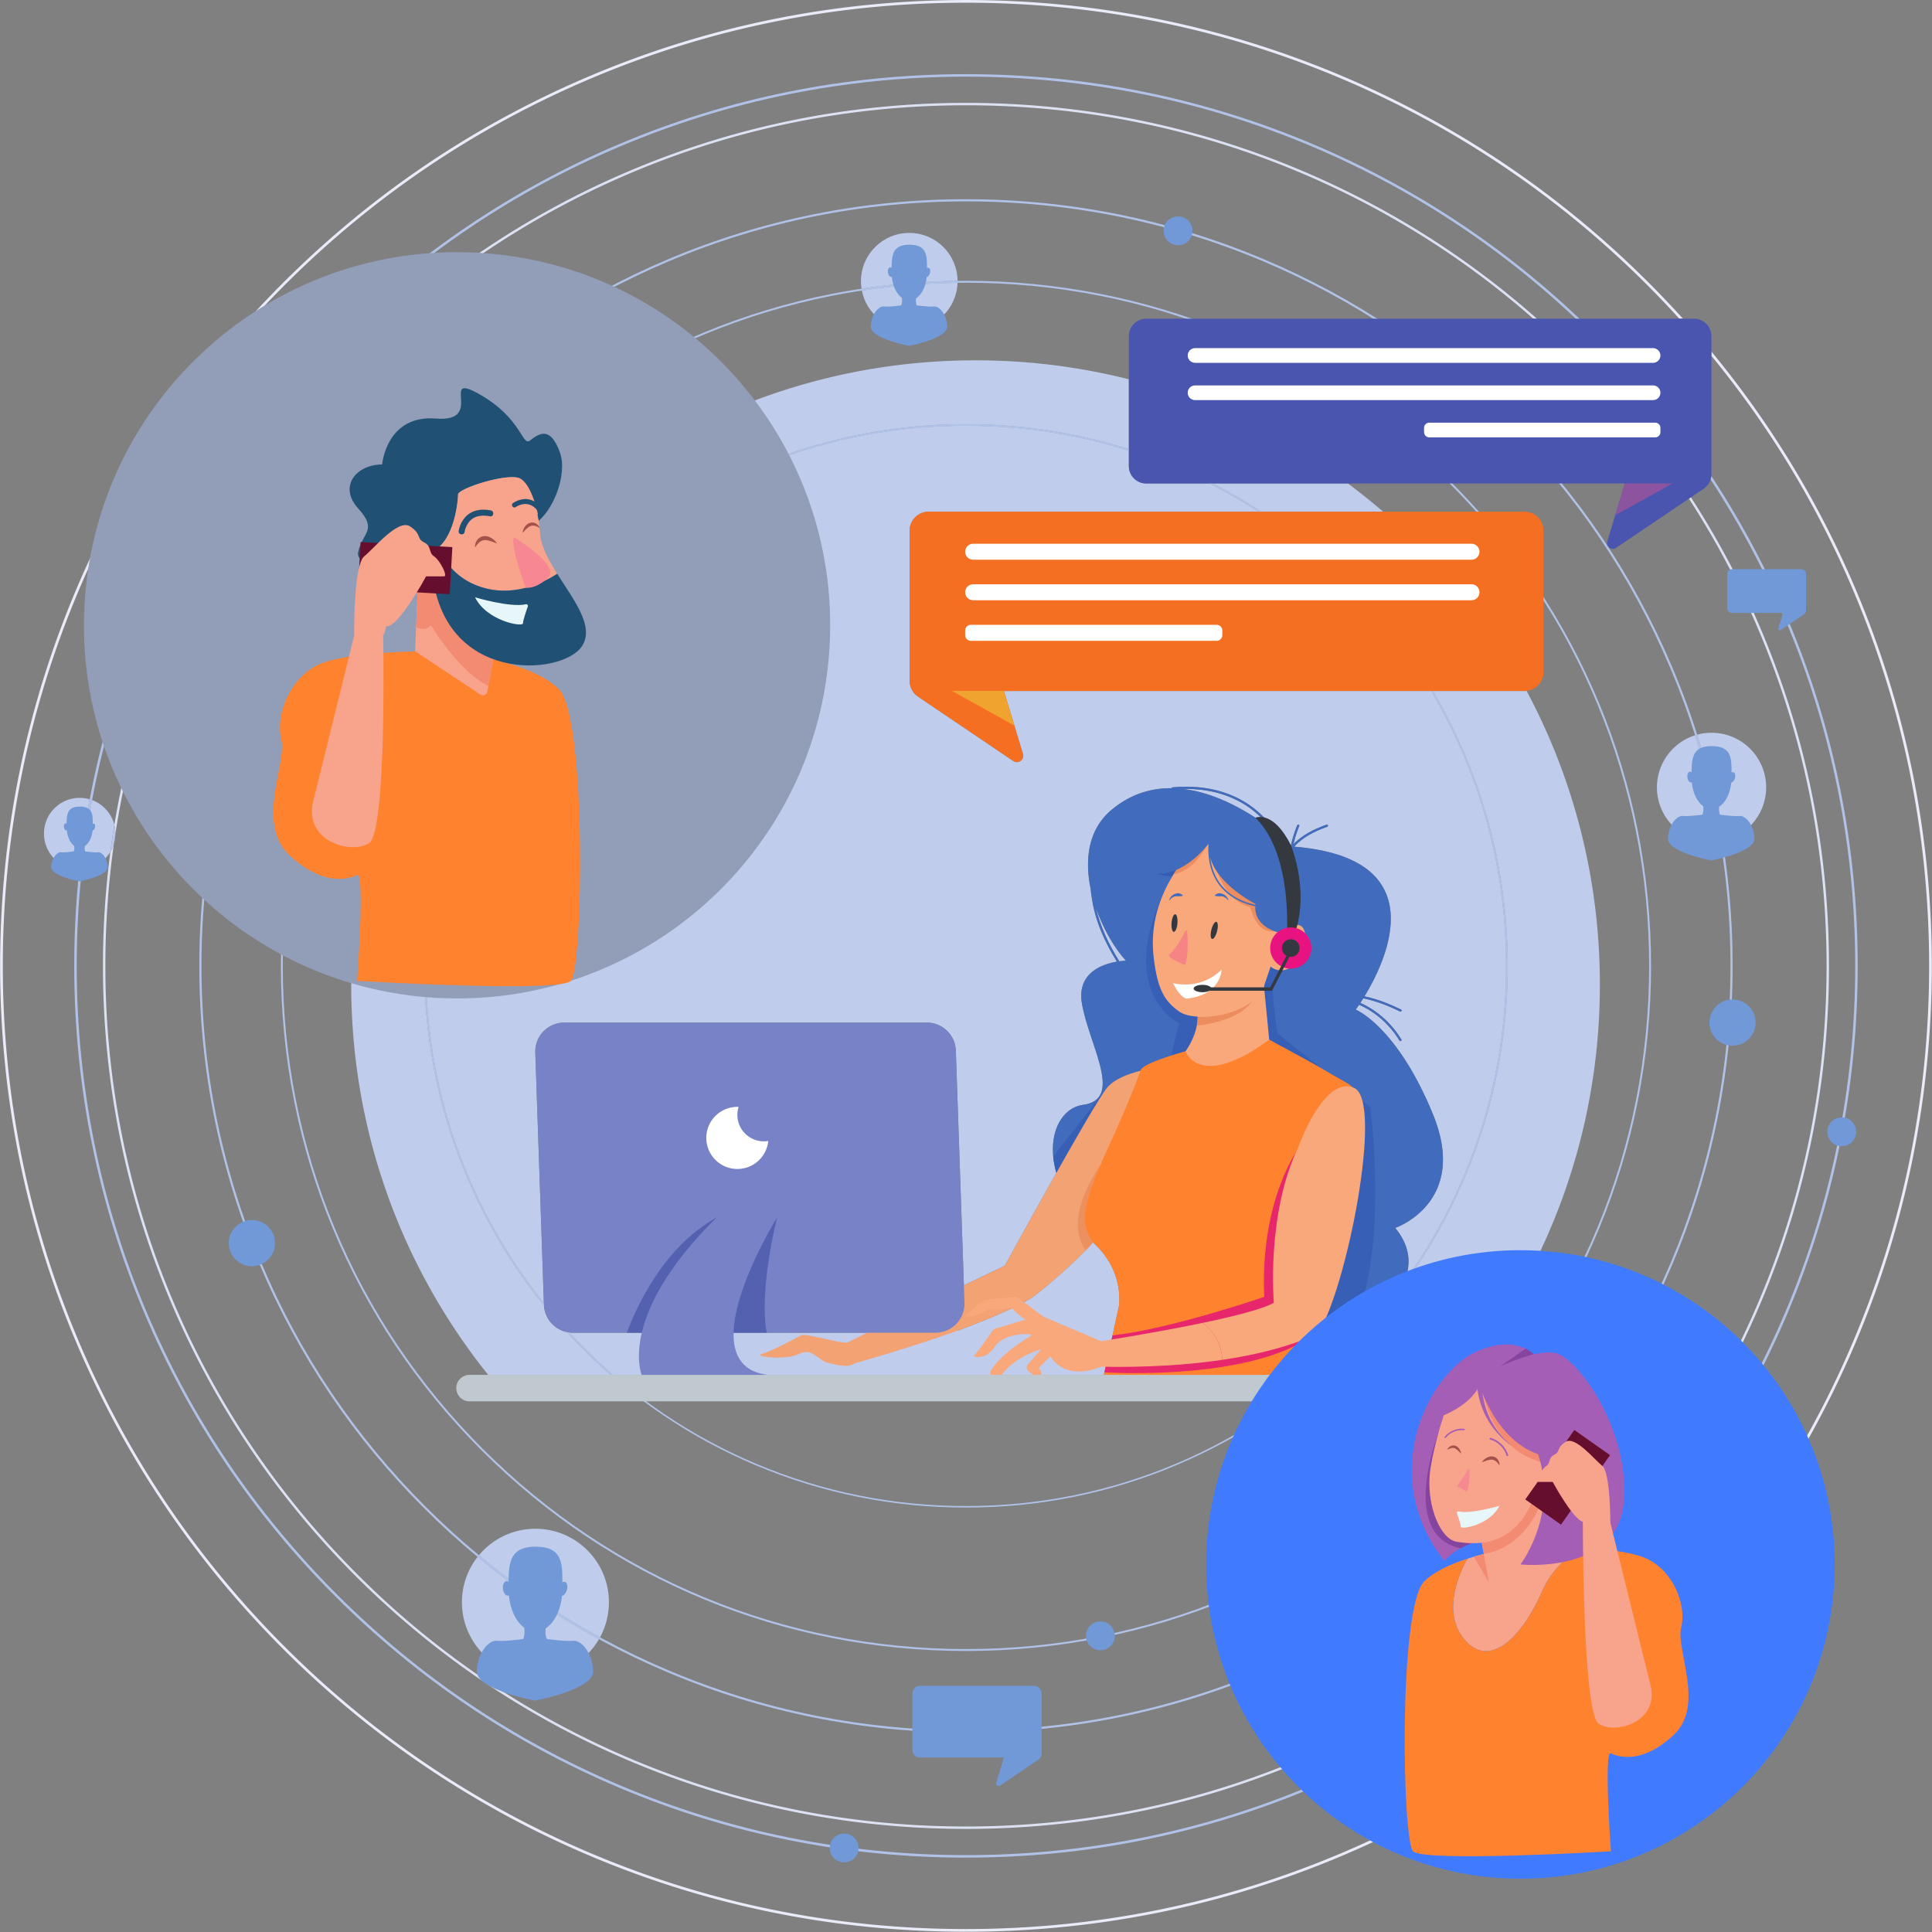 <svg width="6664" height="6664" fill="none" xmlns="http://www.w3.org/2000/svg"><rect width="100%" height="100%" fill="#808080" stroke="none"/><path d="M3331.89 975.146c-629.43 0-1221.19 245.134-1666.27 690.204-445.07 445.07-690.188 1036.83-690.188 1666.26 0 629.44 245.118 1221.2 690.188 1666.25 445.08 445.09 1036.84 690.22 1666.27 690.22 629.44 0 1221.2-245.13 1666.27-690.22 445.07-445.05 690.19-1036.81 690.19-1666.25 0-629.43-245.12-1221.19-690.19-1666.26-445.07-445.07-1036.83-690.204-1666.27-690.204zm0 4719.534c-631.2 0-1224.62-245.81-1670.94-692.12-446.33-446.34-692.122-1039.76-692.122-1670.95 0-631.2 245.792-1224.62 692.122-1670.94 446.32-446.33 1039.74-692.139 1670.94-692.139s1224.62 245.809 1670.95 692.139c446.32 446.32 692.12 1039.74 692.12 1670.94 0 631.19-245.8 1224.61-692.12 1670.95-446.33 446.31-1039.75 692.12-1670.95 692.12" fill="#B1C2E8"/><path d="M3331.89 694.596c-355.98 0-701.32 69.729-1026.43 207.234-314.01 132.81-596.02 322.95-838.2 565.13-242.17 242.17-432.31 524.18-565.13 838.2-137.5 325.1-207.219 670.44-207.219 1026.43 0 355.98 69.719 701.34 207.219 1026.43 132.82 314.03 322.96 596.04 565.13 838.21 242.18 242.16 524.19 432.32 838.2 565.13 325.11 137.5 670.45 207.22 1026.43 207.22 355.99 0 701.34-69.72 1026.45-207.22 314.01-132.81 596.01-322.97 838.18-565.13 242.18-242.17 432.33-524.18 565.15-838.21 137.5-325.09 207.21-670.45 207.21-1026.43 0-355.99-69.71-701.33-207.21-1026.43-132.82-314.02-322.97-596.03-565.15-838.2-242.17-242.18-524.17-432.32-838.18-565.13-325.11-137.505-670.46-207.234-1026.45-207.234zm0 5281.384c-356.98 0-703.29-69.92-1029.3-207.8-314.89-133.2-597.7-323.86-840.56-566.73-242.85-242.84-433.51-525.65-566.704-840.54-137.897-326.01-207.818-672.32-207.818-1029.32 0-356.99 69.921-703.3 207.818-1029.31 133.194-314.91 323.854-597.7 566.704-840.55 242.86-242.86 525.67-433.54 840.56-566.716 326.01-137.89 672.32-207.819 1029.3-207.819 357 0 703.31 69.929 1029.33 207.819 314.89 133.176 597.7 323.856 840.53 566.716 242.86 242.85 433.54 525.64 566.72 840.55 137.9 326.01 207.82 672.32 207.82 1029.31 0 357-69.92 703.31-207.82 1029.32-133.18 314.89-323.86 597.7-566.72 840.54-242.83 242.87-525.64 433.53-840.53 566.73-326.02 137.88-672.33 207.8-1029.33 207.8z" fill="#B1C2E8"/><path d="M3331.89 1468.43c-251.51 0-495.52 49.26-725.23 146.41-221.85 93.85-421.12 228.19-592.23 399.3-171.1 171.1-305.45 370.37-399.29 592.22-97.15 229.71-146.42 473.7-146.42 725.23 0 251.53 49.27 495.54 146.42 725.24 93.84 221.86 228.19 421.11 399.29 592.24 171.11 171.1 370.38 305.44 592.23 399.29 229.71 97.15 473.72 146.4 725.23 146.4 251.53 0 495.54-49.25 725.24-146.4 221.86-93.85 421.13-228.19 592.23-399.29 171.11-171.13 305.45-370.38 399.29-592.24 97.16-229.7 146.41-473.71 146.41-725.24 0-251.53-49.25-495.52-146.41-725.23-93.84-221.85-228.18-421.12-399.29-592.22-171.1-171.11-370.37-305.45-592.23-399.3-229.7-97.15-473.71-146.41-725.24-146.41zm0 3731.56c-252.22 0-496.92-49.4-727.26-146.83-222.49-94.1-422.3-228.82-593.89-400.4-171.58-171.6-306.3-371.42-400.4-593.9-97.44-230.35-146.85-475.03-146.85-727.27 0-252.22 49.41-496.92 146.85-727.26 94.1-222.48 228.82-422.3 400.4-593.89 171.59-171.58 371.4-306.3 593.89-400.42 230.34-97.42 475.04-146.83 727.26-146.83 252.24 0 496.94 49.41 727.27 146.83 222.48 94.12 422.3 228.84 593.9 400.42 171.58 171.59 306.3 371.41 400.4 593.89 97.43 230.34 146.83 475.04 146.83 727.26 0 252.24-49.4 496.92-146.83 727.27-94.1 222.48-228.82 422.3-400.4 593.9-171.6 171.58-371.42 306.3-593.9 400.4-230.33 97.43-475.03 146.83-727.27 146.83z" fill="#B1C2E8"/><path d="M3331.9 6308.39c-401.86 0-791.71-78.7-1158.71-233.93-354.46-149.93-672.81-364.57-946.19-637.95-273.39-273.37-488.025-591.74-637.953-946.2-155.231-366.99-233.934-756.84-233.934-1158.71 0-132.6 8.57-263.87 25.627-393.46a122.696 122.696 0 0012.22-27.92c-19.648 138.63-29.523 279.25-29.523 421.38 0 400.75 78.487 789.5 233.278 1155.46 149.509 353.49 363.548 670.95 636.165 943.56 272.62 272.63 590.08 486.66 943.56 636.17 365.97 154.8 754.71 233.26 1155.46 233.26 400.74 0 789.48-78.46 1155.45-233.26 43.76-18.51 86.97-38.01 129.6-58.47 2.08 2.1 4.09 4.17 6.18 6.26a2978.55 2978.55 0 01-132.53 59.88c-366.99 155.23-756.84 233.93-1158.7 233.93zm2576.47-1484.41c-1.9-2.21-3.83-4.43-5.77-6.63 61.41-106.16 116.29-216.34 164.48-330.29 154.8-365.96 233.27-754.71 233.27-1155.46 0-400.74-78.47-789.48-233.27-1155.46-67.51-159.64-148.2-311.93-241.5-456.07l6.89-4.66c93.61 144.58 174.56 297.35 242.29 457.49 155.23 367 233.93 756.83 233.93 1158.7s-78.7 791.72-233.93 1158.71c-48.7 115.14-104.23 226.45-166.39 333.67zM398.002 2876.08c0-.29.006-.57.006-.86 0-10.21-1.251-20.14-3.594-29.63 29.479-179.83 75.48-356.14 137.794-527.93.866 5.65 1.786 11.36 2.741 16.99-62.873 176.11-108.597 356.96-136.947 541.43zm930.648-1746.45c249.66-227.539 533.14-409.171 844.54-540.875 367-155.23 756.85-233.929 1158.71-233.929s791.71 78.699 1158.7 233.929c297.41 125.796 569.42 297.165 810.75 510.555h-12.57c-238.91-209.913-507.72-378.667-801.43-502.893C4121.38 441.618 3732.64 363.15 3331.9 363.15c-400.75 0-789.49 78.468-1155.46 233.267-305.94 129.396-584.87 307.135-831.12 529.343-5.57 1.24-11.13 2.54-16.67 3.87" fill="#DCE2F4"/><path d="M3331.89 6663.12c-449.75 0-886.05-88.09-1296.78-261.81-396.71-167.8-753.01-408-1058.957-713.97-305.966-305.97-546.186-662.26-713.972-1058.96C88.452 4217.64.367 3781.34.367 3331.59s88.085-886.05 261.814-1296.78C429.967 1638.1 670.187 1281.8 976.153 975.852 1282.1 669.886 1638.4 429.68 2035.11 261.88 2445.84 88.157 2882.14.057 3331.89.057s886.06 88.1 1296.79 261.823c396.7 167.8 752.99 408.006 1058.96 713.972a3399.601 3399.601 0 01117.41 123.438h-12.59a3377.84 3377.84 0 00-111.42-116.853c-305.11-305.104-660.38-544.648-1055.99-711.971C4215.46 97.22 3780.39 9.381 3331.89 9.381c-448.5 0-883.57 87.839-1293.15 261.085-395.6 167.323-750.9 406.867-1056.001 711.971C677.628 1287.54 438.093 1642.84 270.753 2038.44 97.523 2448.02 9.69 2883.1 9.69 3331.59c0 448.5 87.832 883.57 261.063 1293.14 167.34 395.62 406.875 750.9 711.986 1056.01 305.101 305.1 660.401 544.66 1056.001 711.98 409.58 173.23 844.65 261.07 1293.15 261.07 448.5 0 883.57-87.84 1293.16-261.07 116.26-49.17 229.05-104.59 338.09-166.07 3.99 1.33 7.96 2.66 11.96 3.95-111.64 63.33-227.19 120.29-346.42 170.71-410.73 173.72-847.04 261.81-1296.79 261.81zm2764.94-1471.81c-.99-4.08-1.99-8.17-3.03-12.22 116.76-174.21 216.76-359.37 299.22-554.36 173.25-409.57 261.09-844.64 261.09-1293.14 0-448.49-87.84-883.57-261.09-1293.15-124.31-293.93-288.51-565.62-489.84-810.98v-14.68c205.19 248.35 372.28 523.77 498.43 822.03 173.72 410.73 261.81 847.03 261.81 1296.78s-88.09 886.05-261.81 1296.79c-83.81 198.13-185.68 386.19-304.78 562.93" fill="#E9EBF8"/><path d="M3331.87 264.369c-414.07 0-815.77 81.1-1193.89 241.037-365.25 154.491-693.28 375.649-974.97 657.334-281.687 281.69-502.848 609.72-657.333 974.95C345.741 2515.85 264.64 2917.53 264.64 3331.6c0 414.08 81.101 815.76 241.037 1193.91 154.485 365.24 375.646 693.27 657.333 974.94 281.69 281.71 609.72 502.87 974.97 657.34 378.12 159.95 779.82 241.04 1193.89 241.04 414.08 0 815.77-81.09 1193.91-241.04 365.25-154.47 693.28-375.63 974.96-657.34 281.67-281.67 502.83-609.7 657.32-974.94 159.96-378.15 241.04-779.83 241.04-1193.91 0-414.07-81.08-815.75-241.04-1193.91-154.49-365.23-375.65-693.26-657.32-974.95-281.68-281.685-609.71-502.843-974.96-657.334-378.14-159.937-779.83-241.037-1193.91-241.037zm0 6143.081c-415.24 0-818.04-81.34-1197.25-241.74-366.26-154.92-695.21-376.69-977.7-659.16-282.467-282.47-504.247-611.41-659.165-977.69-160.393-379.2-241.716-782.02-241.716-1197.26 0-415.22 81.323-818.04 241.716-1197.25 154.918-366.26 376.698-695.21 659.165-977.69 282.49-282.482 611.44-504.256 977.7-659.178 379.21-160.383 782.01-241.714 1197.25-241.714s818.06 81.331 1197.26 241.714c366.27 154.922 695.22 376.696 977.69 659.178 282.47 282.48 504.26 611.43 659.17 977.69 160.4 379.21 241.73 782.03 241.73 1197.25 0 415.24-81.33 818.06-241.73 1197.26-154.91 366.28-376.7 695.22-659.17 977.69-282.47 282.47-611.42 504.24-977.69 659.16-379.2 160.4-782.02 241.74-1197.26 241.74" fill="#B1C2E8"/><path d="M3136.29 1136.62c-81.03 0-148.54-57.84-163.53-134.46 108.38-16.476 218.59-25.507 330.05-26.845-2.8 89.545-76.28 161.305-166.52 161.305zm-164.66-140.966c-1.3-8.37-1.96-16.924-1.96-25.648 0-92.024 74.59-166.615 166.62-166.615 91.59 0 165.9 73.899 166.61 165.323-111.87 1.339-222.51 10.4-331.27 26.94z" fill="#BFCCEC"/><path d="M2972.75 1002.16c-.42-2.169-.8-4.323-1.14-6.508 108.76-16.54 219.4-25.602 331.28-26.941v1.293c0 1.784-.04 3.539-.1 5.308-111.45 1.339-221.66 10.37-330.04 26.848z" fill="#B1C2E8"/><path d="M3267.22 1125.71c-1.99-42.65-27.79-70.4-45.64-68.43-17.85 1.98-59.5-3.97-59.5-3.97-3.06-6.79-3.44-15.5-2.64-24.02 19.31-12.48 33.63-40.141 37.05-73.591 4.37-.877 8.92-6.077 11.06-13.201 2.66-8.755.68-17.094-4.42-18.648-1.84-.554-3.84-.123-5.77 1.062.28-45.835-1.26-80.869-61.02-80.869-56.46 0-60.65 34.542-60.91 79.93-1.62-1.323-3.4-1.984-5.2-1.769-5.26.631-8.66 8.508-7.57 17.602 1.09 9.077 6.26 15.924 11.54 15.293l1.89-.569c3.08 32.633 16.54 59.93 34.91 73.22 1 9 .77 18.36-2.47 25.56 0 0-41.65 5.95-59.52 3.97-17.84-1.97-43.62 25.78-45.6 68.43-1.89 40.52 119.72 64.92 131.89 67.26 12.17-2.34 133.79-26.74 131.92-67.26" fill="#7199D7"/><path d="M1846.82 5780.12c-140.03 0-253.55-113.52-253.55-253.53 0-59.02 20.16-113.32 53.97-156.4 130.48 108.11 270.41 202.96 418.8 283.88-43.95 75.37-125.66 126.05-219.22 126.05zm222.85-132.5c-148.05-80.72-287.61-175.31-417.78-283.18 46.5-55.85 116.56-91.41 194.93-91.41 140.02 0 253.54 113.52 253.54 253.56 0 43.82-11.12 85.06-30.69 121.03z" fill="#BFCCEC"/><path d="M2066.02 5654.07c-148.38-80.92-288.32-175.77-418.79-283.88 1.5-1.93 3.06-3.86 4.64-5.75 130.17 107.87 269.74 202.46 417.78 283.18-1.19 2.17-2.39 4.31-3.63 6.45z" fill="#B1C2E8"/><path d="M2046.05 5763.51c-3.01-64.89-42.26-107.14-69.42-104.11-27.17 3.01-90.56-6.05-90.56-6.05-4.65-10.34-5.23-23.57-4.02-36.54 29.37-19 51.19-61.11 56.39-112.01 6.63-1.31 13.56-9.23 16.83-20.08 4.03-13.32 1.02-26.02-6.7-28.37-2.84-.83-5.87-.19-8.81 1.6.42-69.75-1.9-123.04-92.83-123.04-85.95 0-92.32 52.57-92.72 121.61-2.45-2-5.16-3.02-7.89-2.69-8.04.96-13.19 12.95-11.53 26.78 1.66 13.83 9.53 24.25 17.54 23.28l2.89-.86c4.68 49.67 25.16 91.19 53.13 111.42 1.53 13.7 1.16 27.95-3.77 38.9 0 0-63.39 9.06-90.56 6.05-27.16-3.03-66.41 39.22-69.42 104.11-2.86 61.67 182.2 98.8 200.73 102.37 18.52-3.57 203.58-40.7 200.72-102.37" fill="#7199D7"/><path d="M5903.55 2904.19c-104 0-188.34-84.33-188.34-188.34 0-84.27 55.35-155.61 131.68-179.67 37.88 119.67 67 241.69 87.28 365.54-9.97 1.63-20.2 2.47-30.62 2.47zm37.9-3.8a2613.203 2613.203 0 00-87.47-366.29c15.8-4.31 32.42-6.6 49.57-6.6 104.05 0 188.36 84.33 188.36 188.35 0 91.04-64.59 167-150.46 184.54z" fill="#BFCCEC"/><path d="M5934.17 2901.71a2606.649 2606.649 0 00-87.29-365.54c2.34-.73 4.71-1.43 7.1-2.07a2614.603 2614.603 0 0187.47 366.29c-2.42.49-4.84.94-7.28 1.32" fill="#B1C2E8"/><path d="M6051.54 2891.86c-2.25-48.22-31.4-79.6-51.57-77.36-20.19 2.25-67.27-4.47-67.27-4.47-3.45-7.68-3.89-17.53-2.99-27.16 21.82-14.12 38.02-45.4 41.89-83.21 4.92-.98 10.07-6.84 12.52-14.91 2.98-9.89.74-19.34-5.02-21.08-2.07-.63-4.34-.13-6.5 1.19.29-51.82-1.44-91.39-68.98-91.39-63.84 0-68.58 39.05-68.87 90.33-1.83-1.48-3.83-2.25-5.88-2-5.95.72-9.78 9.63-8.55 19.89 1.23 10.28 7.06 18.02 13.03 17.3l2.14-.65c3.48 36.91 18.69 67.76 39.47 82.79 1.13 10.17.87 20.74-2.8 28.9 0 0-47.09 6.72-67.27 4.47-20.17-2.24-49.33 29.14-51.56 77.36-2.14 45.81 135.33 73.38 149.11 76.03 13.75-2.65 151.22-30.22 149.1-76.03M948.573 4287.84c0 44-35.683 79.68-79.689 79.68-44.013 0-79.689-35.68-79.689-79.68 0-44 35.676-79.7 79.689-79.7 44.006 0 79.689 35.7 79.689 79.7zM6055.7 3527.2c0 44.01-35.67 79.69-79.69 79.69-44 0-79.68-35.68-79.68-79.69 0-44.02 35.68-79.7 79.68-79.7 44.02 0 79.69 35.68 79.69 79.7zM4102.43 827.18c-17.14 21.464-48.47 24.972-69.92 7.817-21.48-17.156-24.95-48.451-7.81-69.93 17.15-21.448 48.45-24.94 69.91-7.8 21.48 17.155 24.96 48.465 7.82 69.913zm-257.9 4806.89c4.65 27.09-13.54 52.8-40.62 57.45-27.06 4.65-52.79-13.51-57.43-40.61-4.67-27.07 13.52-52.8 40.6-57.45 27.06-4.64 52.79 13.53 57.45 40.61zm-883.77 731.65c4.65 27.1-13.54 52.79-40.61 57.45-27.07 4.66-52.79-13.52-57.44-40.6-4.66-27.08 13.52-52.79 40.6-57.45 27.08-4.66 52.79 13.52 57.45 40.6zm3441-2470.26c4.64 27.08-13.54 52.8-40.61 57.45-27.08 4.65-52.8-13.52-57.46-40.6-4.65-27.08 13.54-52.81 40.61-57.46 27.08-4.64 52.79 13.53 57.46 40.61M1381.52 961.586c4.64 27.064-13.53 52.794-40.61 57.454-27.07 4.64-52.8-13.54-57.45-40.622-4.64-27.079 13.53-52.805 40.61-57.452 27.08-4.646 52.8 13.541 57.45 40.62z" fill="#7199D7"/><path d="M273.777 2998.36c-67.517-.59-122.089-55.5-122.089-123.15 0-68.01 55.143-123.15 123.16-123.15 12.007 0 23.613 1.72 34.587 4.92a3060.86 3060.86 0 00-35.658 241.38zm8.679-.23c8.624-80.1 20.368-159.6 35.22-238.41 37.851 14.03 66.917 46.14 76.726 85.85a2960.98 2960.98 0 00-13.674 92.55c-20.26 34.02-56.447 57.45-98.272 60.01zm110.492-87.92c1.609-11.38 3.298-22.79 5.042-34.14-.085 11.85-1.839 23.31-5.042 34.14z" fill="#BFCCEC"/><path d="M380.719 2938.11c4.075-30.94 8.63-61.8 13.673-92.54a123.407 123.407 0 013.594 29.63c0 .29-.006.57-.006.86a2951.715 2951.715 0 00-5.042 34.14 122.426 122.426 0 01-12.219 27.91z" fill="#B9C7EA"/><path d="M274.868 2998.36h-1.071a3060.86 3060.86 0 0135.658-241.38c2.79.82 5.543 1.73 8.241 2.74a3050.158 3050.158 0 00-35.22 238.41c-2.519.15-5.054.23-7.608.23z" fill="#B1C2E8"/><path d="M371.616 2990.3c-1.46-31.53-20.53-52.06-33.723-50.59-13.192 1.47-43.976-2.93-43.976-2.93-2.259-5.01-2.548-11.46-1.953-17.75 14.261-9.23 24.858-29.68 27.383-54.39 3.221-.65 6.586-4.49 8.179-9.76 1.954-6.47.498-12.64-3.27-13.78-1.358-.42-2.837-.09-4.272.78.21-33.89-.927-59.77-45.089-59.77-41.741 0-44.835 25.54-45.027 59.08l-3.836-1.31c-3.9.46-6.413 6.28-5.594 13 .798 6.71 4.616 11.77 8.516 11.31l1.406-.43c2.265 24.14 12.218 44.31 25.795 54.13.746 6.66.572 13.57-1.82 18.89 0 0-30.791 4.4-43.989 2.93-13.192-1.47-32.257 19.06-33.717 50.59-1.388 29.94 88.499 47.97 97.49 49.71 8.992-1.74 98.892-19.77 97.497-49.71z" fill="#7199D7"/><path d="M4660.59 4742.31H4557.1c32.88-28.62 64.88-58.48 95.95-89.55 171.58-171.6 306.3-371.42 400.4-593.9 97.43-230.34 146.83-475.02 146.83-727.26 0-252.23-49.4-496.92-146.83-727.27-32.31-76.41-69.42-150.13-111.16-220.97h316.64c2.25 0 4.48-.11 6.68-.34 161.38 302.04 252.82 646.95 252.82 1013.32 0 412.04-115.75 797.07-316.47 1124.32-207.54 9.88-396.19 91.96-541.37 221.65zm-111.46 0h-5.31l-39.02-151.75c62.01-3.4 118.49-15.31 167.23-33.54 53.92-20.19 98.32-48.1 130.28-80.83-47.13 60.39-98.17 118.07-152.96 172.88-32.41 32.4-65.83 63.5-100.22 93.24zm-741.62 0H2114.65a1891.6 1891.6 0 01-100.22-93.24c-17.36-17.37-34.33-35-50.93-52.93 4.17.52 8.43.8 12.74.8h1250.42c26.05 0 49.71-9.92 67.48-26.15 2.38 6.2 4.62 12.77 6.66 19.72 95.6-34.54 220.68-87.24 265.87-119.64 0 0 91.32-69.92 177.86-158.2 8.85-9.02 17.64-18.22 26.28-27.57 3 3.55 6.28 7.03 9.8 10.45 55.95 54.11 86.61 129.15 79.2 207.95l-52.3 238.81zm-1700.83 0h-422.85c-295.57-368.68-472.4-836.68-472.4-1345.97 0-82.18 4.6-163.23 13.57-243.01 6.11 2.14 12.31 4.27 18.46 6.31 71.46 23.68 146.4 39.98 224.04 47.98-2.68 41.09-4.02 82.45-4.02 123.98 0 252.24 49.41 496.92 146.85 727.26 67.94 160.66 157.07 309.51 265.97 444.43 2.93 45.28 35.79 82.16 78.77 91.41a1912.73 1912.73 0 0055.66 58.06c31.07 31.07 63.07 60.93 95.95 89.55zm-230.71-247.78c-106.61-133.1-193.99-279.65-260.84-437.7-97.15-229.7-146.42-473.7-146.42-725.23 0-41.38 1.34-82.52 3.99-123.46 14.95 1.46 30.06 2.63 45.22 3.46 19.94 1.11 39.79 1.66 59.53 1.66 149 0 291.48-31.18 420.9-87.67 354.01-154.49 610.05-498.19 632.95-910.17 1.09-19.91 1.64-39.73 1.64-59.42.02-178.57-44.77-347.85-124.18-496.4 32.11-15.82 64.75-30.74 97.89-44.76 229.71-97.14 473.72-146.41 725.23-146.41 192.73 0 381.02 28.93 561.85 86.13v53.28c0 33.02 26.77 59.79 59.78 59.79h217.62a1851.905 1851.905 0 01170.09 97.41H3202.76c-35.91 0-65.03 29.11-65.03 65.04v518.74c0 21.6 10.72 41.78 28.61 53.89l328.83 222.16c3.94 2.66 8.14 3.85 12.22 3.85 13.57 0 25.59-13.16 20.99-28.33l-65.76-217.03h1473.59c42.27 71.45 79.79 145.86 112.43 223 97.16 229.72 146.41 473.71 146.41 725.24 0 251.53-49.25 495.53-146.41 725.23-56.19 132.88-126.91 257.62-211.36 373.08 33.2-59.7 29.32-128.81-24.8-194.43 0 0 255.02-86.95 130.35-391.51-124.69-304.55-266.55-361.56-266.55-361.56s4.43-5.95 11.6-16.62c57.79 24.98 107.72 71.07 139.24 123.52.79 1.28 1.93 1.8 3.08 1.8 2.63 0 5.26-2.74 3.51-5.64-32.1-53.35-82.79-100.46-141.52-126.2a716.6 716.6 0 0010.06-15.76c44.04 8.88 86.86 25.82 126.69 45.44.6.29 1.18.43 1.75.43 3.54 0 5.88-5.14 2.08-7.02-39.9-19.63-82.44-36.54-126.29-45.69 77.16-126.86 242.99-476.34-242.62-516.33 30.22-32.98 72.28-53.75 113.96-68.59 4.13-1.47 2.94-7.58-.72-7.58-.4 0-.83.08-1.31.24-41.71 14.85-83.17 35.05-114.19 67.27 4.66-21.45 11.78-42.49 19.89-62.62 1.13-2.75-1.15-4.57-3.5-4.57-1.54 0-3.11.77-3.82 2.54-8.91 22.09-16.57 45.14-21.2 68.65-7.57-7.12-24.88-22.88-49.65-42.57-13.25-19.77-28.42-38.22-44.3-54.59-71.41-73.62-167.69-104.99-267.24-104.99-15.85 0-31.79.8-47.71 2.33-1.85.19-3 1.4-3.43 2.84-.97-.02-1.96-.02-2.93-.02-68.83 0-138.82 20.49-203.71 74.7-81.28 67.91-92.87 172.06-72.13 272.19 1.25 15.9 4.14 31.31 5.79 41.55 12.19 74.99 44.9 145.42 84.9 209.92-49.67 8.39-139.24 38.33-120.61 144.95 25.51 145.96 145.6 329.93 3.29 349.08-63.1 8.48-111.69 77.28-102.32 177.76 1.68 17.94 5.2 36.89 10.82 56.68-89.25 158.33-177.78 320.3-177.78 320.3s-64.95 30.84-141.26 67.72l-27.74-809.68c-1.85-53.92-46.12-96.7-100.09-96.7H1946.45c-56.64 0-102.01 46.95-100.07 103.57l29.59 863.81zm2894.87-2729.49h-420.02a1854.841 1854.841 0 00-168.17-97.41h466.69c41.68 31.02 82.21 63.52 121.5 97.41zM2506.28 1655a1060.904 1060.904 0 00-120.5-177.2c293.75-150.2 626.58-234.96 979.15-234.96 182.43 0 359.65 22.71 528.8 65.41v240.83c-180.86-57.05-369.14-85.88-561.85-85.88-252.22 0-496.92 49.4-727.26 146.83-33.3 14.09-66.09 29.08-98.34 44.97" fill="#BFCCEC"/><path d="M4557.11 4742.31h-7.97c34.39-29.74 67.81-60.84 100.22-93.24 54.79-54.81 105.83-112.49 152.96-172.88 14.21-14.57 25.95-30.08 34.97-46.28 84.45-115.46 155.17-240.2 211.36-373.08 97.16-229.7 146.41-473.7 146.41-725.23 0-251.53-49.25-495.52-146.41-725.24-32.64-77.14-70.16-151.55-112.43-223h6.08c41.74 70.84 78.85 144.56 111.16 220.97 97.43 230.35 146.83 475.04 146.83 727.27 0 252.24-49.4 496.92-146.83 727.26-94.1 222.48-228.82 422.3-400.4 593.9a1898.016 1898.016 0 01-95.95 89.55zm-2442.45 0h-7.97a1898.016 1898.016 0 01-95.95-89.55c-19-19.01-37.57-38.37-55.67-58.06 2.77.6 5.59 1.07 8.44 1.44a1936.29 1936.29 0 0050.92 52.93c32.41 32.4 65.84 63.5 100.23 93.24zm-238.35-239.02c-108.9-134.92-198.03-283.77-265.97-444.43-97.44-230.34-146.85-475.02-146.85-727.26 0-41.53 1.34-82.89 4.02-123.98 1.75.18 3.44.35 5.2.52-2.65 40.94-3.99 82.08-3.99 123.46 0 251.53 49.27 495.53 146.42 725.23 66.85 158.05 154.23 304.6 260.84 437.7l.18 5.71c.05 1.02.09 2.03.15 3.05zm2474.52-2738.25h-9.6c-54.85-35.4-111.6-67.9-170.09-97.41h11.52a1854.841 1854.841 0 01168.17 97.41zM2508.77 1659.6c-.83-1.55-1.65-3.06-2.48-4.6 32.25-15.89 65.04-30.88 98.34-44.97 230.34-97.43 475.04-146.83 727.26-146.83 192.71 0 380.99 28.83 561.85 85.88v5.48c-180.83-57.2-369.12-86.13-561.85-86.13-251.51 0-495.52 49.27-725.23 146.41a1870.313 1870.313 0 00-97.89 44.76" fill="#B1C2E8"/><path d="M3860.77 3315.78c-35.47-56.82-65.01-117.99-80.23-183.26 25.9 74.51 66.09 141.17 103.23 181.26 0 0-9.17.13-23 2zm521.29-459.12c-70.19-52.63-181.71-121.19-300.86-135.36 3.42-.08 6.83-.12 10.25-.12 99.16 0 194.71 31.41 265.13 105.79 8.78 9.28 17.34 19.23 25.48 29.69" fill="#BFCCEC"/><path d="M4356.58 2826.97c8.79 9.28 17.34 19.23 25.48 29.7-70.19-52.64-181.71-121.2-300.86-135.37 102.81-2.23 202.54 28.74 275.38 105.67zm-576.04 305.55c25.9 74.52 66.09 141.17 103.23 181.27 0 0-9.17.12-23 2-35.47-56.83-65.01-118-80.23-183.27zm1162.31 711.45c-124.69-304.55-266.55-361.55-266.55-361.55s4.43-5.96 11.6-16.62c57.79 24.97 107.72 71.07 139.25 123.52 2.52 4.18 9.1.35 6.58-3.85-32.09-53.34-82.79-100.45-141.52-126.19 3.05-4.64 6.43-9.93 10.06-15.76 44.04 8.88 86.86 25.82 126.69 45.43 4.39 2.16 8.25-4.41 3.83-6.58-39.89-19.63-82.44-36.54-126.29-45.7 77.16-126.85 242.99-476.33-242.62-516.32 30.22-32.99 72.29-53.76 113.97-68.59 4.58-1.63 2.61-9-2.03-7.34-41.72 14.85-83.18 35.05-114.2 67.27 4.66-21.45 11.79-42.5 19.89-62.62 1.85-4.56-5.52-6.53-7.32-2.03-8.91 22.09-16.57 45.14-21.2 68.65-7.57-7.13-24.88-22.88-49.65-42.57-13.25-19.78-28.42-38.22-44.3-54.59-82.77-85.35-198.97-113.92-314.95-102.66-1.85.18-3 1.4-3.43 2.83-69.78-.58-140.83 19.71-206.63 74.68-81.29 67.92-92.87 172.07-72.13 272.2 1.24 15.89 4.13 31.31 5.78 41.54 12.19 74.99 44.9 145.43 84.9 209.93-49.66 8.38-139.24 38.32-120.61 144.95 25.51 145.95 145.6 329.92 3.29 349.08-142.29 19.14-210.85 345 293.03 649.25 503.86 304.26 982.98 16.17 784.21-224.85 0 0 255.02-86.94 130.35-391.51" fill="#416BBD"/><path d="M4504.8 4590.56l-14.65-56.96 97.41-322.41 116.3-384.91c-3.74-13.67-7.35-25.01-11.14-34.59l33.63 26.68s63.95 489.21-54.32 738.65c-48.75 18.23-105.23 30.14-167.23 33.54zm-861.07-545.05c-5.61-19.78-9.13-38.74-10.81-56.68l177.17-225.47c-30.11 43.35-98.44 161.69-166.36 282.15zm915.1-360.09c-51.23-29.9-181.08-99.18-181.08-99.18l-18.01-184.63 22.85-67.72s14.97 13.41 36.38 13.41c4.27 0 8.8-.54 13.51-1.82-15.48 10.2-32.8 23.72-39.05 36.53-12.31 25.15 13.08 182.52 13.08 182.52l152.32 120.89zm-518.51-44.74l26.07-111.68s-223.31-105.73-43.13-469.15c-32.66 65.78-54.8 146.82-44.22 239.53 13.45 117.78 40.08 154.63 87.35 189 14.45 10.51 37.63 16.61 64.9 18.25-.11 25.61-6.94 68.9-42.05 119.69-.02-.01-.02-.03-.02-.03s-21.71 5.77-48.9 14.39zm-17.06-580.83s.08-.13.2-.4c-.06.14-.12.27-.2.4zm.2-.4c.02-.03.03-.07.05-.09-.02.03-.03.06-.05.09zm.05-.09c.01-.01.01-.01.01-.03 0 0-.01.02-.01.03zm.01-.03c.02-.01.02-.03.02-.05 0 .04 0 .02-.02.05zm.02-.05l.03-.04c-.02.01-.02.03-.03.04zm.03-.04v-.02.02zm0-.02c6.57-13.23 12.63-25.45 18.25-36.8h.01c-9.49 19.16-16.71 33.68-18.26 36.8zm29.23-58.94c37.28-75.21 50.54-101.95 50.54-101.95s-27.71 55.91-50.54 101.95z" fill="#375FB5"/><path d="M4043.83 3022.45c-.67 0-1.35-.01-2.01-.03 3.41-6.89 7.12-14.37 10.97-22.14l3.44.62s.48-.04 1.39-.1c-4.66 6.96-9.28 14.19-13.79 21.65zm-2.03-.03c-70.31-1.28-97.27-41.7-97.27-41.7l108.26 19.56c-3.45 6.95-7.11 14.34-10.99 22.14" fill="#365BB2"/><path d="M4041.82 3022.43h-.02c3.88-7.8 7.54-15.19 10.99-22.14-3.85 7.77-7.55 15.24-10.97 22.14" fill="#3154AD"/><path d="M4046.1 3762.52l-45.69-81.22s-132.55 13.1-180.73 69.29c-48.15 56.21-353.71 615.23-353.71 615.23s-132.33 62.83-241.26 116.42c27.15 16.94 58.34 47.98 76.11 108.28 95.59-34.55 220.68-87.24 265.87-119.65 0 0 295-225.82 327.11-378.35 32.11-152.54 152.3-330 152.3-330z" fill="#F3A273"/><path d="M3744.56 4312.67c-23.68-31.71-64.11-122 50.56-293.12-51.87 119.5-76.59 203.69-24.28 265.54-8.65 9.36-17.43 18.56-26.28 27.58" fill="#ED9060"/><path d="M3224.7 4482.23c-136.09 66.95-291.13 143.23-300.06 147.69-16.04 8.04-144.52-32.11-160.57-24.07-16.06 8.01-104.36 56.18-136.48 64.23-32.12 8.02 80.28 24.08 128.45 0 48.18-24.09 64.22 24.08 104.38 32.11 40.14 8.02 64.22 16.05 88.3 0 0 0 185.25-51.39 352.1-111.68-17.78-60.3-48.96-91.34-76.12-108.28z" fill="#F3A273"/><path d="M4128.91 3481.88s24.08 88.31-80.29 192.69l-56.22 104.36 120.44 136.49 120.43 40.13 256.9-297.04-112.39-72.27-32.13-329.15-216.74 224.79z" fill="#F9A87B"/><path d="M4128.12 3537.81c2.34-12.11 3.13-22.63 3.17-31.19 5.01.31 10.14.45 15.39.45 57.25 0 127.46-17.9 173.39-54.05-45.01 63.46-151.42 80.53-191.95 84.79z" fill="#EB8D5F"/><path d="M4089.24 3626.28s47.68 136.58 288.53-40.05c0 0 150.11 80.1 191.22 105.21 91.37 55.85 110.79 46.52 134.89 134.82l-213.72 707.33 72.26 280.98-771.01 1.31 68.41-312.39c7.41-78.8-23.25-153.84-79.2-207.95-110.19-106.6 37.58-282.97 153.79-604.1 9.6-26.53 154.83-65.16 154.83-65.16" fill="#FF822E"/><path d="M3915.08 4736.2c-45.56 0-82.44-1.32-105.69-2.45l27.94-127.59c201.28-21.99 523.51-132.91 523.51-132.91-15.25-340.13 121.84-517.83 121.84-517.83s65.16 117.09 104.89 255.76l-97.41 322.42 21.46 83.47c-159.92 102.3-433.73 119.13-596.54 119.13z" fill="#E7266B"/><path d="M3797.79 4626.18l-198.78-84.56-82.91-62.25a26.416 26.416 0 00-18.28-5.2l-95.67 8.71c-3.86.34-7.55 1.78-10.65 4.12-16.75 12.71-71.05 54.62-57.43 54.62 16.06 0 48.17-8.02 72.27-24.08 0 0 72.25 0 80.26-8.03 0 0 32.11 32.11 48.18 40.16 16.06 8.01 8.03 0 8.03 0l-107.49 32.66a25.514 25.514 0 00-13.61 9.94c-13.53 19.66-50.53 72.82-63.55 85.84 0 0 40.14 16.06 72.25-32.11s120.43-48.17 128.46-40.14c0 0-112.39 64.23-144.52 128.46 0 0 15.19 39.46 40.14 8.01 48.39-60.94 111.92-79.94 136.49-88.3l-45.74 52.27c-5.75 6.58-5.03 16.6 1.6 22.31l44.14 37.82s8.03-32.11-8.03-48.18l40.14-40.14s44.31 88.3 174.7 36.11v-88.04z" fill="#F9A87B"/><path d="M4148.04 4563.04c-171.37 35.77-363.89 65.28-363.89 65.28l3.48 85.7c175.8 3.83 317.33-7.05 428.42-23.5-3.79-65.6-36.45-104.77-68.01-127.48" fill="#F9A87B"/><path d="M4670.51 3752.36c-103.76-44.99-191.44 202.37-191.44 202.37-112.4 232.8-85.26 538.71-85.26 538.71-37.33 21.78-137.32 46.94-245.76 69.59 31.56 22.71 64.22 61.88 68.01 127.49 231.28-34.28 330.29-92.7 330.29-92.7 96.35-144.51 227.91-800.46 124.16-845.46zm-497.49-878.24s-223.37 167.53-193.95 425.26c13.45 117.78 40.08 154.63 87.34 189.01 55.84 40.62 241.95 15.32 290.54-78.43l25.66-76.06s45.56 40.78 91.47-19.98c45.93-60.77 36.14-157.27-30.05-111.82l41.08-121.72-40.22-106.76-271.87-99.5" fill="#F9A87B"/><path d="M4385.64 3212.36c-42.83 0-63.76-48.04-73.34-83.32-122.4-31.03-139.29-229.54-139.29-229.54-45.14 87.25-93 110.73-124.49 115.38 56.1-89.47 124.49-140.77 124.49-140.77l137.86 50.45c84.11 98.93 182.71 236.62 117.39 274.46-16.18 9.38-30.31 13.34-42.62 13.34z" fill="#EB8D5F"/><path d="M4205.27 3043.21c-18.88-27.48-27.39-57.85-30.68-85.02 24.74 94.06 155.78 159.6 155.78 159.6l-.26 3.34c-56.4-13.26-98.33-39.36-124.84-77.92zm277.41-57.4l-162.46-81.24-228.45-55.84s-279.21 96.46-152.29 152.3c111.36 49 207.08-62.26 228.87-90.24-2.25 34.51.84 88.84 32.72 135.27 27.37 39.82 70.59 66.68 128.67 80.18-2.78 78.83 92.01 93.08 92.01 93.08l40.61-30.46 81.23-25.39-60.91-177.66z" fill="#416BBD"/><path d="M4330.38 2820.55s60.92-27.67 121.84 94.17c0 0 76.15 177.68 0 340.14h-15.23s30.45-300.02-106.61-434.31z" fill="#33393F"/><path d="M4523.29 3270.09c0 39.25-31.82 71.07-71.07 71.07-39.26 0-71.08-31.82-71.08-71.07 0-39.26 31.82-71.08 71.08-71.08 39.25 0 71.07 31.82 71.07 71.08z" fill="#E81380"/><path d="M4198.11 3211.64c-4.08 16.32-11.79 28.45-17.24 27.09-5.43-1.35-6.54-15.69-2.47-32.01 4.07-16.33 11.78-28.45 17.21-27.1 5.45 1.37 6.56 15.7 2.5 32.02zm-136.8-27.02c-1.39 16.77-7.03 29.99-12.62 29.53-5.6-.45-9-14.42-7.62-31.19 1.36-16.75 7.02-29.99 12.61-29.52 5.58.46 9 14.43 7.63 31.18" fill="#33393F"/><path d="M4046.09 3391.1s93.8 26.81 167.52-46.91c0 0 0 87.13-120.61 100.53 0 0-20.11 0-46.91-53.62" fill="#fff"/><path d="M4032.57 3105.54c1.15-4.66 3.5-8.95 6.66-12.82 3.21-3.78 7.45-6.98 12.31-8.9 4.77-1.85 10.14-3.74 15.26-2.48 2.55.44 4.89 1.6 7.17 2.68 2.18 1.35 4.22 2.95 5.94 5l-.36.97c-2.66.73-5.01.97-7.24 1.07-2.26.39-4.37.34-6.4.53-2.03.2-3.99 0-5.96-.05-2-.31-3.97-.12-5.98.12-3.93.74-7.74 2.42-11.23 4.82-3.6 2.37-6.68 5.69-9.22 9.43l-.95-.37m204.68 0c-1.14-4.66-3.49-8.95-6.64-12.82-3.22-3.78-7.45-6.98-12.31-8.9-4.77-1.85-10.16-3.74-15.27-2.48-2.55.44-4.9 1.6-7.17 2.68-2.18 1.35-4.2 2.95-5.93 5l.35.97c2.68.73 5 .97 7.23 1.07 2.26.39 4.39.34 6.4.53 2.05.2 4 0 5.96-.05 2.01-.31 3.98-.12 5.98.12 3.94.74 7.74 2.42 11.25 4.82 3.58 2.37 6.68 5.69 9.2 9.43l.95-.37" fill="#416BBD"/><path d="M4087.87 3328.88s-69.42-26.7-53.4-37.39c12.69-8.46 42.17-53.83 53.85-80.27 1.44-3.26 6.26-2.47 6.55 1.08 2.2 27.37 4.59 81.78-7 116.58" fill="#F68484"/><path d="M4482.68 3270.1c0 16.82-13.65 30.45-30.47 30.45-16.83 0-30.46-13.63-30.46-30.45 0-16.83 13.63-30.46 30.46-30.46 16.82 0 30.47 13.63 30.47 30.46z" fill="#33393F"/><path d="M4387.34 3417.32h-229.55v-11.76h223.49c9.19-17.72 56.87-109.82 61.53-120.24l9.43 5.26c-5.29 11.79-61 119.25-63.37 123.81l-1.53 2.93" fill="#33393F"/><path d="M4178.1 3409.7c0 7.01-13.65 12.69-30.48 12.69-16.8 0-30.45-5.68-30.45-12.69s13.65-12.7 30.45-12.7c16.83 0 30.48 5.69 30.48 12.7z" fill="#33393F"/><path d="M5117.27 4833.7h-3497.8c-25.21 0-45.68-20.48-45.68-45.7 0-25.24 20.47-45.69 45.68-45.69h3497.8c25.23 0 45.69 20.45 45.69 45.69 0 25.22-20.46 45.7-45.69 45.7z" fill="#C0C9CF"/><path d="M1846.38 3630.71l29.78 869.53c1.86 53.93 46.11 96.7 100.08 96.7h1250.42c56.65 0 102.03-46.96 100.09-103.58l-29.79-869.51c-1.85-53.93-46.11-96.7-100.09-96.7H1946.45c-56.63 0-102 46.94-100.07 103.56" fill="#7882C7"/><path d="M2644.6 4596.94h-482.43c33.47-90.18 126.89-296.43 310.18-397.84l111.68 71.09 96.45-71.09s-63.57 247.63-35.88 397.84zm-172.25-397.84s.1-.04.28-.15c-.09.06-.18.11-.28.15zm.28-.15l.03-.02s-.01.02-.03.02zm.03-.02c.05-.03.11-.04.16-.09-.07.05-.1.06-.16.09zm.16-.09c.06-.01.1-.04.16-.09-.06.03-.1.06-.16.09zm.16-.09c.05-.02.13-.06.17-.09-.06.04-.1.07-.17.09zm.17-.09c.02 0 .03 0 .05-.02-.02.02-.03.02-.05.02zm.05-.02c78.87-43.63 105.18-58.19 105.19-58.19 0 0-95.2 52.67-105.19 58.19" fill="#5461B1"/><path d="M2472.32 4199.11h208.14s-314.75 507.67-33 543.2h-434.04s-86.32-203.07 258.9-543.2" fill="#7882C7"/><path d="M2543.35 3845.56c0-9.66 1.51-18.97 4.28-27.69-1.41-.06-2.84-.11-4.28-.11-59.2 0-107.21 47.99-107.21 107.21 0 59.22 48.01 107.21 107.21 107.21 55.62 0 101.35-42.37 106.68-96.59-4.99.83-10.11 1.29-15.36 1.29-50.44 0-91.32-40.88-91.32-91.32" fill="#fff"/><path d="M2631.32 2215.42c-32.36 582.55-530.83 1028.54-1113.38 996.18-582.537-32.35-1028.551-530.83-996.191-1113.36 32.358-582.54 530.831-1028.55 1113.371-996.18 582.53 32.34 1028.56 530.82 996.2 1113.36z" fill="#7199D7"/><path d="M2861.53 2228.2c-39.42 709.7-646.69 1253.07-1356.38 1213.65-709.704-39.43-1253.064-646.7-1213.65-1356.4 39.421-709.71 646.704-1253.064 1356.4-1213.645 709.69 39.434 1253.05 646.705 1213.63 1356.395" fill="#929DB7"/><path d="M1466.27 2246.41s-275.61 0-372.08 48.23c-96.457 48.22-144.696 172.25-124.027 254.93 20.677 82.69-89.576 289.41 27.57 399.65 105.197 99.01 188.157 86.89 223.927 73.39 4.06-1.52 7.52-3.07 10.34-4.47 27.56-13.79 0 365.18 0 365.18s695.94 41.35 737.28 0c41.34-41.34 55.11-909.54-41.34-1005.99-96.47-96.48-365.2-130.92-365.2-130.92h-96.47" fill="#FF822E"/><path d="M1442.14 2001.78l-10.34 244.62 226.15 149.97c8.81 5.71 20.58.65 22.52-9.66l37.28-198.88-220.49-268.73-55.12 82.68" fill="#F8A38C"/><path d="M1684.33 2366.1c-105.03-52.64-197.41-209.27-197.41-209.27-9.18 9.19-19.14 12.25-28.32 12.25-8.97 0-17.2-2.91-23.28-5.89l5.25-124.41 53.6-39.3 144.35 109.12s19.65 15.34 46.05 38.8l33.18 40.44-33.42 178.26" fill="#F38A72"/><path d="M1455.92 1912.24c110.25-6.9 124.04-186.05 124.04-206.71 0-20.68 172.26-75.81 213.6-55.13 39.34 19.66 49.78 145.93 51.68 155.03 60.56-36.67 113.66-167.5 86.12-244.61-34.45-96.47-75.79-62.01-103.35-41.34-27.55 20.68-27.55-75.79-172.26-158.48-144.71-82.68 20.68 96.47-151.58 82.69-172.26-13.79-186.05 158.47-186.05 158.47-89.58 0-151.6 75.79-82.69 151.59 68.9 75.8 13.78 82.68 0 151.59-7.18 35.93 62.47 51.25 130.79 57.69 19.77-26.36 48.46-48.22 89.7-50.79" fill="#205175"/><path d="M1635.12 2015.57c126.75 55.11 244.62-8.75 286.75-36.56-30.6-48.54-56.99-97.22-59.38-142.59a352.299 352.299 0 00-8.77-61.7l1.73-1.08c-1.91-9.09-22.51-103.59-61.85-123.26-41.35-20.67-213.61 34.45-213.61 55.13 0 16.42-8.77 132.88-67.68 183.48 21.35 49.02 58.43 98.61 122.81 126.58" fill="#F8A38C"/><path d="M1921.84 1979.02c-42.13 27.8-160 91.67-286.75 36.56-64.38-27.98-101.46-77.57-122.81-126.59-15.22 13.08-33.73 21.82-56.36 23.24-41.24 2.57-69.93 24.43-89.7 50.79 62.65 5.91 124.16 4.32 124.16 4.32 34.45 392.76 447.87 365.2 516.79 261.84 45.02-67.53-27.63-158.62-85.33-250.16z" fill="#205175"/><path d="M1243.81 1869.56l316.46 17.57-9.02 162.51-316.47-17.59 9.03-162.49z" fill="#650E2D"/><path d="M1221.66 2160.29s0-213.61 34.46-241.18c34.43-27.55 117.13-130.9 158.48-103.35 41.32 27.56 20.66 41.35 48.23 55.13 27.56 13.77 13.77 34.45 34.44 48.22 20.67 13.79 48.25 68.92 34.46 68.92h-62.02s-96.46 179.14-137.8 172.26l-6.89 27.55h-103.36v-27.55" fill="#F8A38C"/><path d="M1321.58 2184.4s13.79 682.15-48.23 723.49c-62.01 41.34-227.39-6.89-192.93-144.7 34.45-137.8 158.48-640.8 158.48-640.8l82.68 62.01z" fill="#F8A38C"/><path d="M1638.57 2060.36s120.53 36.18 175.6 23.94c4.35-.97 8.03 3.22 6.54 7.44-6 16.74-16.77 48.25-16.77 58.2 0 13.79-124.03-6.89-165.37-89.58z" fill="#E7F7F9"/><path d="M1773.58 1853.65s160.95 96.78 117.32 138.46c-43.62 41.68-77.41 35.08-77.41 35.08s-56.28-148.96-39.91-173.54z" fill="#F68793"/><path d="M1638.55 1888.11c-.69-8.56 1.74-17.28 6.91-24.93 5.2-7.6 14.71-13.35 24.58-13.9 10.01-.93 18.65 3.06 26.18 7.24 3.5 2.54 7 5.06 10.04 8 2.88 3.17 5.71 6.28 8.07 9.82-4.22-1.11-7.99-2.66-11.71-4.12-3.71-1.5-7.54-2.44-11.04-3.9-7.21-1.87-14.21-4.03-20.55-3.3-6.29.44-12.03 2.8-17.49 7.32-5.39 4.58-10.19 10.78-14.99 17.77m223.89-66.5c-2.44-6.51-7.24-12.04-13.64-15.85-6.43-3.76-15.36-4.7-22.77-1.69-7.64 2.77-12.57 8.65-16.64 14.31-1.69 3.06-3.37 6.13-4.58 9.31-1.02 3.31-2.02 6.55-2.52 9.95 2.7-2.26 4.92-4.69 7.15-7.04 2.18-2.37 4.66-4.39 6.72-6.65 4.63-3.86 9-7.85 13.88-9.49 4.76-1.85 9.77-2.11 15.31-.68 5.52 1.48 11.17 4.37 17.09 7.83z" fill="#A2524B"/><path d="M1602.56 1834.73c1.64-11.11 6.6-22.39 13.04-31.46 17.67-24.87 46.41-27.99 74.55-22.31 13.05 2.63 15.88-17.85 2.88-20.48-33.3-6.71-67.86-1.53-90.44 25.8-10.45 12.63-18.1 29.26-20.51 45.57-1.94 13.16 18.52 16.05 20.48 2.88zm176.65-85.81c7.49-5.31 16.95-8.74 25.99-10.07 24.66-3.61 42.74 11.61 55.29 31.45 5.82 9.2 19.53-.69 13.73-9.86-14.85-23.46-37.44-40.97-66.35-38.88-13.37.97-27.52 5.83-38.52 13.63-8.88 6.28.98 20.02 9.86 13.73" fill="#205175"/><path d="M3953.5 1099.3h1889.88c33.04 0 59.79 26.76 59.79 59.77v476.8c0 19.85-9.86 38.4-26.31 49.53l-302.24 204.2c-15.69 10.62-36-4.37-30.51-22.49l60.45-199.48H3953.5c-33 0-59.77-26.77-59.77-59.79v-448.77c0-33.01 26.77-59.77 59.77-59.77" fill="#4A55B0"/><path d="M5571.33 1777.33l33.25-109.7h-30.99l.28-.23h195.35l-197.89 109.93" fill="#8C549F"/><path d="M4122.08 1251.54H5701.9c14 0 25.35-11.37 25.35-25.37 0-14.02-11.35-25.37-25.35-25.37H4122.08c-14 0-25.37 11.35-25.37 25.37 0 14 11.37 25.37 25.37 25.37zm0 128.54H5701.9c14 0 25.35-11.37 25.35-25.37 0-14.02-11.35-25.37-25.35-25.37H4122.08c-14 0-25.37 11.35-25.37 25.37 0 14 11.37 25.37 25.37 25.37zm807.86 128.55h779.39c9.93 0 17.94-8.03 17.94-17.94v-14.86c0-9.91-8.01-17.94-17.94-17.94h-779.39c-9.91 0-17.94 8.03-17.94 17.94v14.86c0 9.91 8.03 17.94 17.94 17.94z" fill="#fff"/><path d="M3173.17 5814.98h393.49c14.36 0 26.01 11.65 26.01 25.99v207.4c0 8.62-4.28 16.69-11.44 21.53l-131.45 88.83c-6.85 4.62-15.68-1.9-13.28-9.8l26.29-86.76h-289.62c-14.36 0-25.99-11.64-25.99-26v-195.2c0-14.34 11.63-25.99 25.99-25.99zm2800.64-3851.74h239.91c8.77 0 15.86 7.09 15.86 15.85v126.45c0 5.27-2.61 10.19-6.96 13.14l-80.17 54.16c-4.17 2.82-9.54-1.17-8.1-5.98l16.04-52.9h-176.58c-8.77 0-15.86-7.09-15.86-15.85v-119.02c0-8.76 7.09-15.85 15.86-15.85" fill="#7199D7"/><path d="M5258.92 1765.04H3202.75c-35.91 0-65.04 29.11-65.04 65.03v518.74c0 21.61 10.73 41.79 28.62 53.9l328.83 222.16c17.08 11.54 39.19-4.76 33.21-24.48l-65.76-217.04h1796.31c35.91 0 65.02-29.11 65.02-65.03v-488.25c0-35.92-29.11-65.03-65.02-65.03" fill="#F46F21"/><path d="M3498.8 2502.74l-215.31-119.61h212.56l.27.23h-33.69l36.17 119.38" fill="#F0A42F"/><path d="M5075.52 1930.66H3356.71c-15.23 0-27.6-12.35-27.6-27.6 0-15.25 12.37-27.61 27.6-27.61h1718.81c15.24 0 27.61 12.36 27.61 27.61s-12.37 27.6-27.61 27.6m0 139.85H3356.71c-15.23 0-27.6-12.36-27.6-27.6 0-15.25 12.37-27.61 27.6-27.61h1718.81c15.24 0 27.61 12.36 27.61 27.61 0 15.24-12.37 27.6-27.61 27.6m-878.92 139.87h-847.97c-10.78 0-19.52-8.75-19.52-19.52v-16.17c0-10.79 8.74-19.53 19.52-19.53h847.97c10.77 0 19.51 8.74 19.51 19.53v16.17c0 10.77-8.74 19.52-19.51 19.52z" fill="#fff"/><path d="M6328.29 5396.2c0 598.64-485.29 1083.93-1083.93 1083.93-598.67 0-1083.96-485.29-1083.96-1083.93 0-598.65 485.29-1083.94 1083.96-1083.94 598.64 0 1083.93 485.29 1083.93 1083.94z" fill="#407BFF"/><path d="M5318.69 5490.11c-66.53 152.62-183.94 277.83-273.93 156.51-67.1-90.41-14.59-213.46 16.47-270.27 93.86-30.53 189.27-42.77 189.27-42.77h89.27s52.89.01 118.95 4.21c-47.59 26.42-105.44 72.96-140.03 152.32z" fill="#F8A38C"/><path d="M5136.91 5459.74l-53.57-90.25c11.78-3.48 23.46-6.69 34.86-9.63l18.71 99.88" fill="#F38A72"/><path d="M4912.55 5454.73c33.98-33.98 91.04-59.63 148.69-78.39-31.06 56.81-83.56 179.86-16.47 270.29 89.99 121.3 207.4-3.91 273.93-156.52 34.59-79.37 92.44-125.91 140.03-152.33 78.97 5.05 176.75 16.11 225.37 40.42 89.27 44.65 133.9 159.43 114.78 235.93-19.14 76.53 82.88 267.81-25.51 369.84-97.35 91.62-174.12 80.39-207.23 67.91-3.77-1.4-6.97-2.85-9.56-4.14-25.52-12.75 0 337.95 0 337.95s-644.03 38.25-682.28 0c-38.28-38.28-51.02-841.69 38.25-930.96" fill="#FF822E"/><path d="M5303.03 4683.99s-62.61-90-215.22-19.55c-152.62 70.44-344.36 414.79-105.67 720 0 0 50.88-74.34 234.8-93.9 183.91-19.57 86.09-606.55 86.09-606.55z" fill="#A55EB5"/><path d="M5166.09 4719.21l96.06-67.24c12 5.82 21.22 12.51 27.82 18.26l-123.88 48.98m-127.96 621.35c-214.33-45.51-78.1-393.63-76.96-396.51-11.8 43.16-26.92 105.92-29.85 146.92-7.88 110.39 39.13 219.13 93.9 226.96 11.73 1.67 29.62 4.48 50.96 4.92-14.65 5.79-27.26 11.8-38.05 17.71z" fill="#85449F"/><path d="M5358.18 5107.28l9.57 226.38-209.28 138.78c-8.16 5.28-19.05.58-20.85-8.96l-34.5-184.04 204.05-248.67 51.01 76.51" fill="#F8A38C"/><path d="M5118.17 5359.76l-7.2-38.46c70.31-8.16 158.14-51.01 196.05-213.9l3-2.26 49.6 36.36 4.25 100.3c-13-11.47-35.8-31.88-53.01-49.08 0 0-49.85 143.66-192.69 167.04" fill="#F38A72"/><path d="M4931.3 5090.96c4.91-68.9 44.25-199.14 44.45-194.83 1.76-8.4 20.82-95.84 57.24-114.06 38.25-19.12 197.66 31.88 197.66 51.01 0 15.21 8.11 122.98 62.64 169.81 14.08 12.1 31.22 20.17 52.14 21.48 38.16 2.39 64.73 22.62 83.03 47.02-57.98 5.45-114.91 4-114.91 4-49.63 281.66-234.39 250.24-288.35 242.53-54.77-7.83-101.77-116.56-93.9-226.96" fill="#F8A38C"/><path d="M5386.75 5054.44c-10.89 0-24.03-1.29-39.68-4.06-187.83-33.14-223.49-204.42-236.65-266.03 56.53 11.81 120.26 36.64 120.26 48.73 0 15.22 8.11 122.98 62.64 169.82 14.07 12.09 31.21 20.17 52.14 21.48 27.11 1.69 48.37 12.4 64.97 27.2-6.27 1.86-14.11 2.86-23.68 2.86" fill="#F38A72"/><path d="M5172.25 5193.86s-97.23 29.17-141.66 19.31c-3.51-.78-6.48 2.6-5.26 5.99 4.83 13.51 13.52 38.94 13.52 46.95 0 11.13 100.04-5.55 133.4-72.25" fill="#E7F7F9"/><path d="M5172.25 5054.93c.53-6.92-1.44-13.95-5.59-20.12-4.2-6.14-11.86-10.77-19.83-11.22-8.08-.74-15.05 2.48-21.1 5.85-2.84 2.05-5.67 4.09-8.12 6.45-2.31 2.55-4.6 5.06-6.51 7.92 3.42-.91 6.45-2.14 9.46-3.32 2.99-1.22 6.07-1.97 8.9-3.14 5.83-1.53 11.46-3.26 16.57-2.66 5.08.35 9.72 2.26 14.11 5.9 4.35 3.7 8.21 8.68 12.11 14.34zm-180.64-53.66c1.96-5.25 5.83-9.71 11.01-12.77 5.17-3.03 12.37-3.8 18.36-1.37 6.14 2.24 10.14 6.98 13.41 11.54 1.36 2.47 2.73 4.95 3.7 7.52.81 2.65 1.63 5.28 2.03 8.02-2.17-1.83-3.99-3.77-5.77-5.68-1.76-1.91-3.76-3.54-5.4-5.37-3.76-3.11-7.28-6.32-11.22-7.65-3.83-1.49-7.88-1.7-12.35-.54-4.45 1.19-9 3.53-13.77 6.3" fill="#A2524B"/><path d="M5103.48 4777.93s66.53 230.85 256.32 250.42c189.78 19.57-154.57-281.75-154.57-281.75h-191.74l-58.71 144.8s113.48-35.22 148.7-113.47" fill="#A55EB5"/><path d="M5103.12 4746.61c4.25 0 188.18-101.74 266.44-78.26 78.26 23.48 254.35 270 230.87 516.54-23.46 246.52-356.08 211.31-356.08 211.31s172.17-223.05 15.64-477.41l-117.4-109.56-39.47-62.62z" fill="#A55EB5"/><path d="M5430.36 4932.38L5261.21 5172l123.04 86.86 169.15-239.62-123.04-86.86z" fill="#650E2D"/><path d="M5554.52 5249.67s0-171.18-27.62-193.29c-27.6-22.08-93.88-104.92-127.01-82.84-33.12 22.11-16.55 33.16-38.66 44.2-22.08 11.03-11.05 27.59-27.61 38.64-16.57 11.06-38.64 55.23-27.61 55.23h49.71s77.3 143.58 110.44 138.06l5.52 22.08h82.84v-22.08" fill="#F8A38C"/><path d="M5459.6 5216.18s-2.55 691.34 54.82 729.61c57.41 38.25 210.44-6.39 178.56-133.91-31.88-127.53-146.66-593-146.66-593l-86.72-2.7z" fill="#F8A38C"/><path d="M5060.45 5145.76l-35.22-19.58s25.6-33.28 37.47-56.35c1.56-3.01 6.1-1.95 6.17 1.45.29 18.85-.59 51-8.42 74.48" fill="#F68A91"/><path d="M5196.64 5020.63c-8.19-26.37-30.28-48.34-56.9-55.31-3.66-.95-2.11-6.61 1.56-5.66 28.64 7.51 52.2 31.11 60.99 59.41 1.12 3.63-4.54 5.17-5.65 1.56m-146.87-87.29c-23.54-2.56-48.37 7.3-62.97 25.87-2 2.56-5.93-.6-3.93-3.15 15.71-19.99 42.31-30.46 67.61-27.71 3.23.35 2.51 5.35-.71 4.99zm43.95-186.73l-.11 8.37c-.01 3.03.03 6.05.13 9.06.16 6.04.61 12.02 1.16 18.01 1.19 11.95 3.07 23.78 5.68 35.45 5.22 23.31 13.42 45.86 24.14 66.99 10.8 21.12 24.34 40.68 39.88 58.28 15.71 17.48 33.38 33.02 52.38 46.46-18.03-14.75-34.41-31.38-48.61-49.58-14.03-18.35-25.83-38.25-34.78-59.3-8.91-21.07-15.21-43.14-18.59-65.58-1.69-11.21-2.68-22.52-3.02-33.8-.12-5.63-.15-11.28.1-16.88.12-2.8.26-5.6.46-8.4l.74-9.08h-19.56" fill="#A55EB5"/></svg>